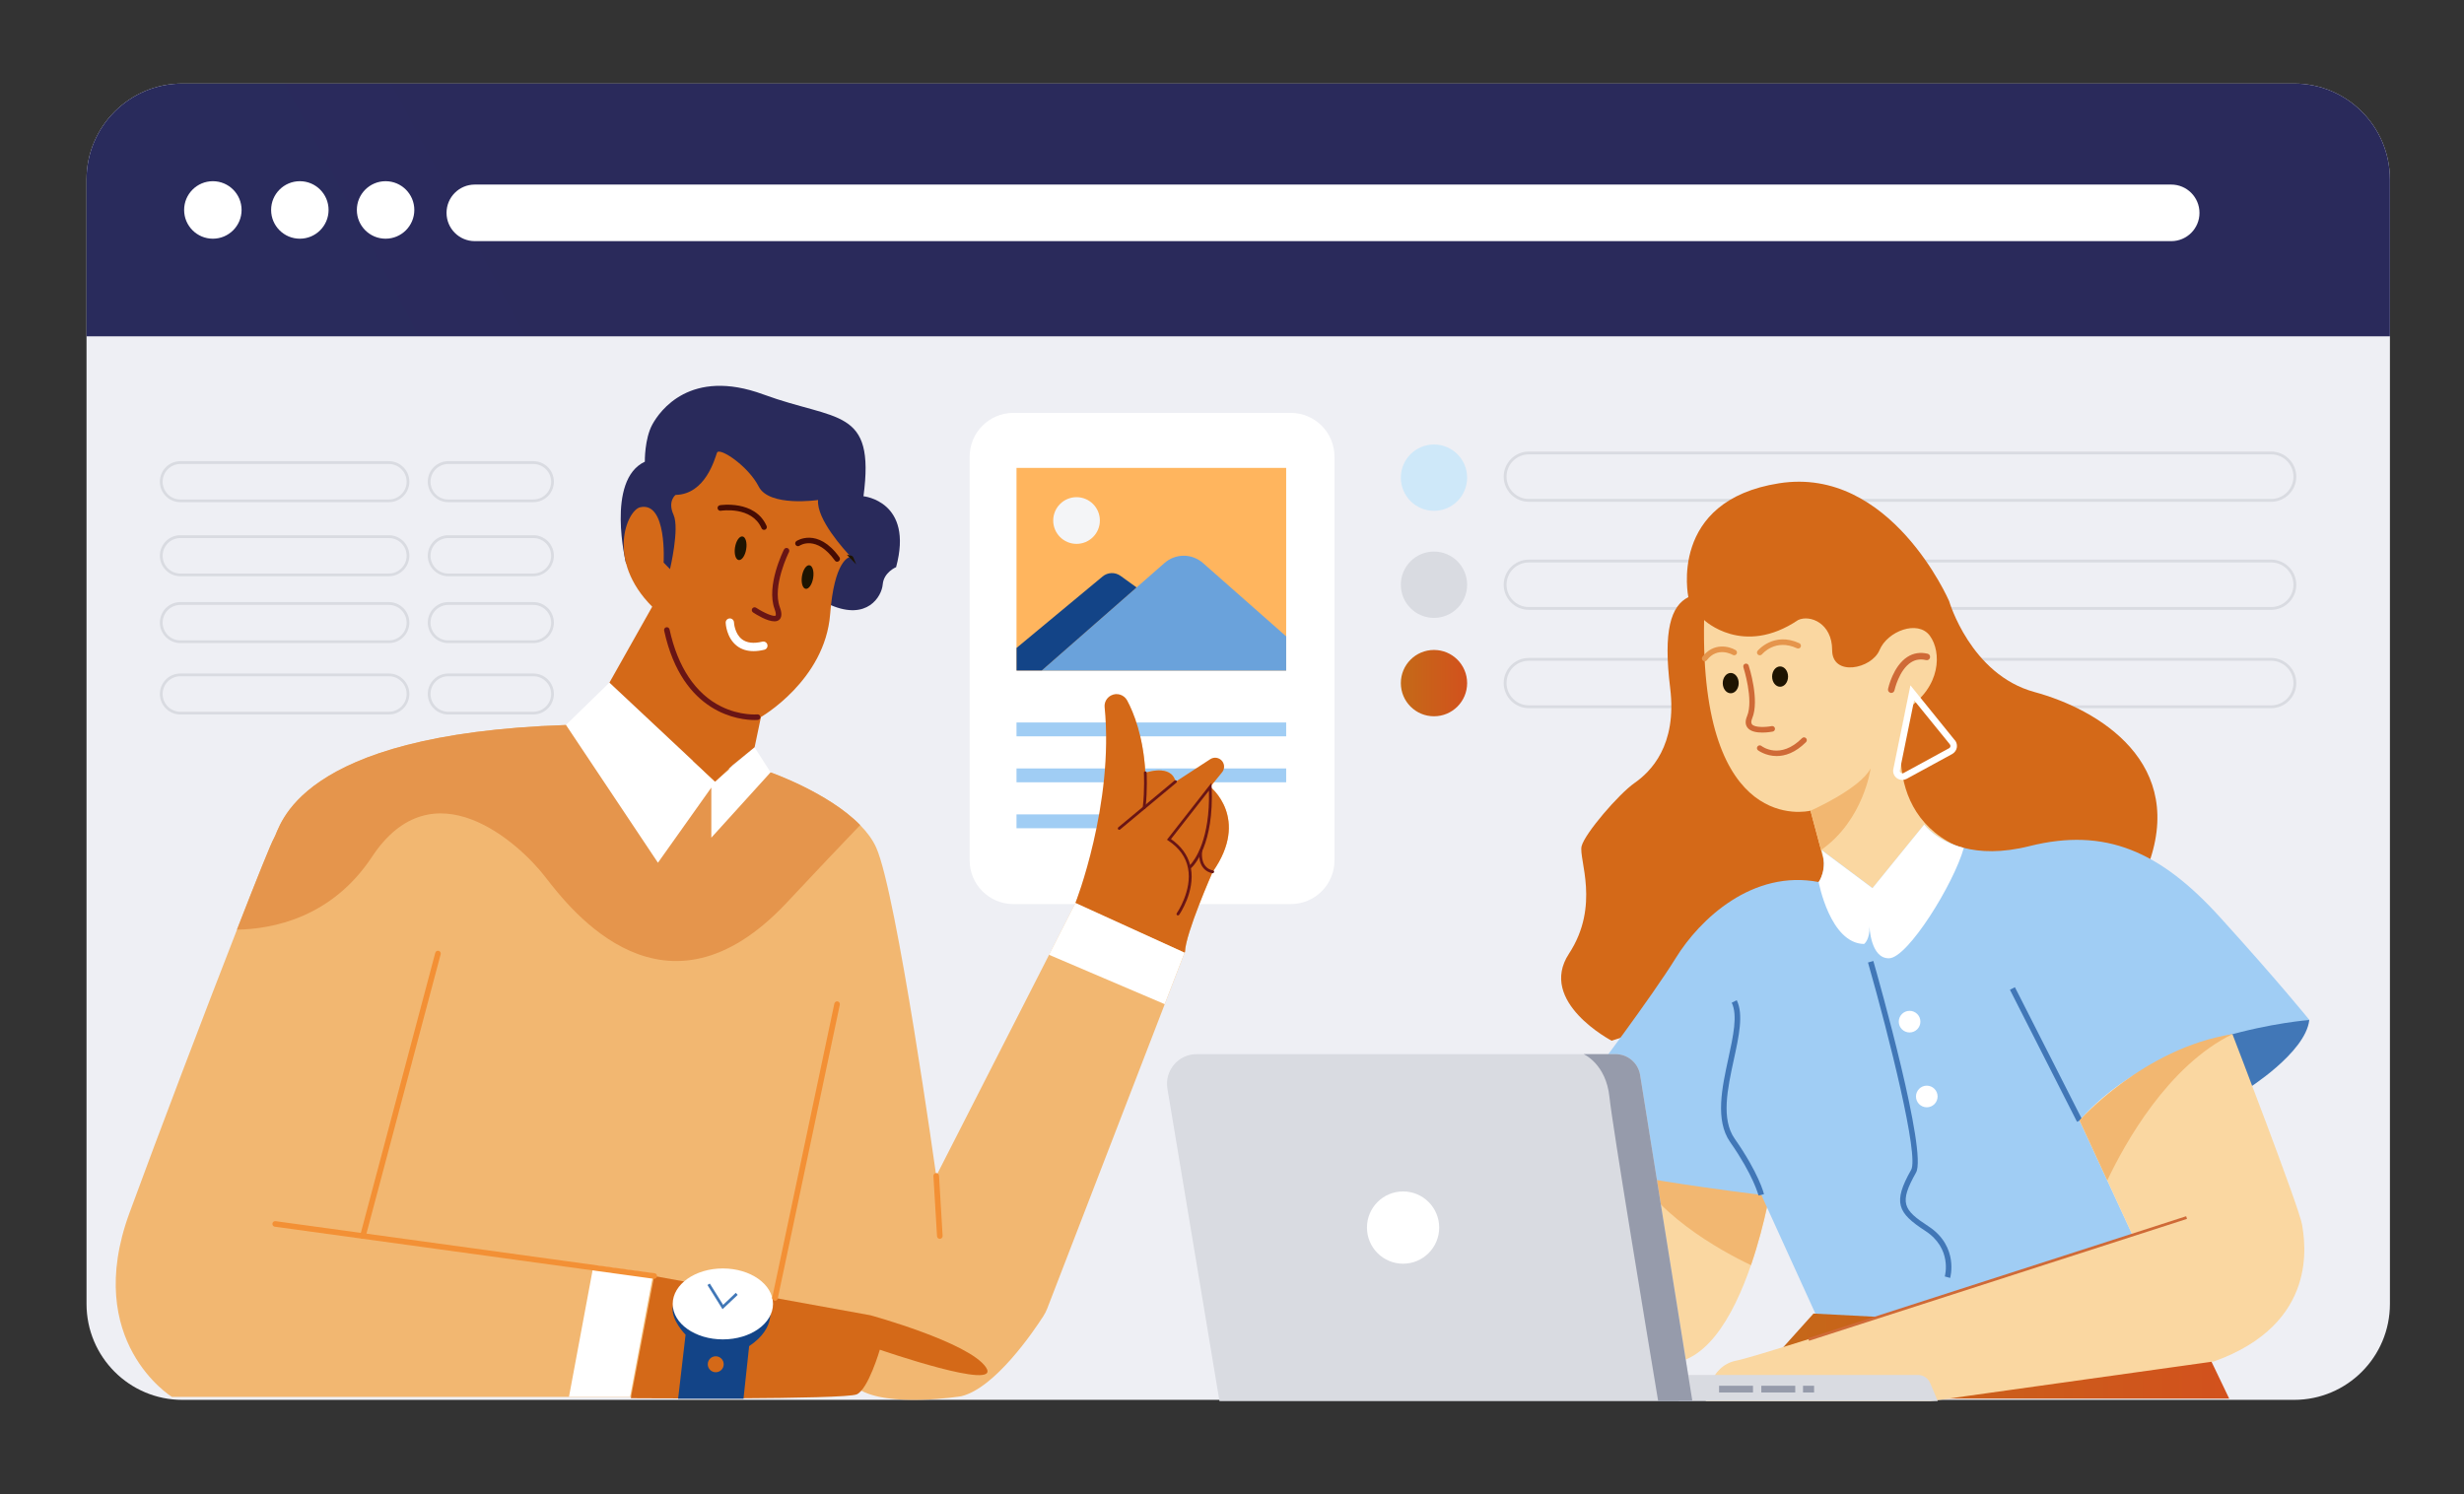 <svg width="399" height="242" viewBox="0 0 399 242" fill="none" xmlns="http://www.w3.org/2000/svg">
<rect x="0" y="0" width="399" height="242" fill="#333333" stroke="none"/>
<path d="M387.005 29.067V211.171C387.005 219.746 380.058 226.708 371.489 226.708H29.538C20.969 226.708 14.011 219.756 14.011 211.171V29.067C14.011 20.492 20.959 13.53 29.538 13.53H371.489C380.058 13.53 387.005 20.492 387.005 29.067Z" fill="#EEEFF4"/>
<path d="M387.005 29.067V54.461H14.011V29.067C14.011 20.492 20.959 13.53 29.538 13.53H371.489C380.058 13.53 387.005 20.492 387.005 29.067Z" fill="url(#paint0_linear)"/>
<path d="M62.971 81.329H29.207C27.383 81.329 25.889 79.844 25.889 78.008C25.889 76.182 27.372 74.687 29.207 74.687H62.971C64.796 74.687 66.29 76.171 66.29 78.008C66.28 79.844 64.796 81.329 62.971 81.329ZM29.207 75.146C27.628 75.146 26.337 76.427 26.337 78.018C26.337 79.599 27.617 80.891 29.207 80.891H62.971C64.551 80.891 65.842 79.609 65.842 78.018C65.842 76.438 64.561 75.146 62.971 75.146H29.207Z" fill="#D9DBE1"/>
<path d="M86.374 81.329H72.586C70.762 81.329 69.268 79.844 69.268 78.008C69.268 76.182 70.751 74.687 72.586 74.687H86.374C88.198 74.687 89.692 76.171 89.692 78.008C89.692 79.844 88.198 81.329 86.374 81.329ZM72.586 75.146C71.007 75.146 69.716 76.427 69.716 78.018C69.716 79.599 70.996 80.891 72.586 80.891H86.374C87.953 80.891 89.244 79.609 89.244 78.018C89.244 76.438 87.964 75.146 86.374 75.146H72.586Z" fill="#D9DBE1"/>
<path d="M62.971 93.321H29.207C27.383 93.321 25.889 91.837 25.889 90C25.889 88.174 27.372 86.679 29.207 86.679H62.971C64.796 86.679 66.29 88.163 66.29 90C66.28 91.826 64.796 93.321 62.971 93.321ZM29.207 87.138C27.628 87.138 26.337 88.419 26.337 90.01C26.337 91.591 27.617 92.883 29.207 92.883H62.971C64.551 92.883 65.842 91.602 65.842 90.01C65.842 88.43 64.561 87.138 62.971 87.138H29.207Z" fill="#D9DBE1"/>
<path d="M86.374 93.321H72.586C70.762 93.321 69.268 91.837 69.268 90C69.268 88.174 70.751 86.679 72.586 86.679H86.374C88.198 86.679 89.692 88.163 89.692 90C89.692 91.826 88.198 93.321 86.374 93.321ZM72.586 87.138C71.007 87.138 69.716 88.419 69.716 90.01C69.716 91.591 70.996 92.883 72.586 92.883H86.374C87.953 92.883 89.244 91.602 89.244 90.01C89.244 88.43 87.964 87.138 86.374 87.138H72.586Z" fill="#D9DBE1"/>
<path d="M62.971 104.149H29.207C27.383 104.149 25.889 102.665 25.889 100.828C25.889 99.002 27.372 97.507 29.207 97.507H62.971C64.796 97.507 66.29 98.991 66.29 100.828C66.28 102.665 64.796 104.149 62.971 104.149ZM29.207 97.966C27.628 97.966 26.337 99.248 26.337 100.839C26.337 102.419 27.617 103.711 29.207 103.711H62.971C64.551 103.711 65.842 102.43 65.842 100.839C65.842 99.258 64.561 97.966 62.971 97.966H29.207Z" fill="#D9DBE1"/>
<path d="M86.374 104.149H72.586C70.762 104.149 69.268 102.665 69.268 100.828C69.268 99.002 70.751 97.507 72.586 97.507H86.374C88.198 97.507 89.692 98.991 89.692 100.828C89.692 102.665 88.198 104.149 86.374 104.149ZM72.586 97.966C71.007 97.966 69.716 99.248 69.716 100.839C69.716 102.419 70.996 103.711 72.586 103.711H86.374C87.953 103.711 89.244 102.43 89.244 100.839C89.244 99.258 87.964 97.966 86.374 97.966H72.586Z" fill="#D9DBE1"/>
<path d="M62.971 115.714H29.207C27.383 115.714 25.889 114.23 25.889 112.393C25.889 110.567 27.372 109.072 29.207 109.072H62.971C64.796 109.072 66.29 110.556 66.29 112.393C66.28 114.219 64.796 115.714 62.971 115.714ZM29.207 109.52C27.628 109.52 26.337 110.802 26.337 112.393C26.337 113.973 27.617 115.266 29.207 115.266H62.971C64.551 115.266 65.842 113.984 65.842 112.393C65.842 110.813 64.561 109.52 62.971 109.52H29.207Z" fill="#D9DBE1"/>
<path d="M86.374 115.714H72.586C70.762 115.714 69.268 114.23 69.268 112.393C69.268 110.567 70.751 109.072 72.586 109.072H86.374C88.198 109.072 89.692 110.556 89.692 112.393C89.692 114.219 88.198 115.714 86.374 115.714ZM72.586 109.52C71.007 109.52 69.716 110.802 69.716 112.393C69.716 113.973 70.996 115.266 72.586 115.266H86.374C87.953 115.266 89.244 113.984 89.244 112.393C89.244 110.813 87.964 109.52 86.374 109.52H72.586Z" fill="#D9DBE1"/>
<path d="M232.208 82.728C235.172 82.728 237.575 80.323 237.575 77.356C237.575 74.39 235.172 71.985 232.208 71.985C229.243 71.985 226.84 74.39 226.84 77.356C226.84 80.323 229.243 82.728 232.208 82.728Z" fill="#CEE8F9"/>
<path d="M232.208 100.07C235.172 100.07 237.575 97.665 237.575 94.698C237.575 91.732 235.172 89.327 232.208 89.327C229.243 89.327 226.84 91.732 226.84 94.698C226.84 97.665 229.243 100.07 232.208 100.07Z" fill="#D9DBE1"/>
<path d="M232.208 116.002C235.172 116.002 237.575 113.598 237.575 110.631C237.575 107.664 235.172 105.26 232.208 105.26C229.243 105.26 226.84 107.664 226.84 110.631C226.84 113.598 229.243 116.002 232.208 116.002Z" fill="url(#paint1_linear)"/>
<path d="M367.776 81.265H247.564C245.323 81.265 243.498 79.439 243.498 77.196C243.498 74.954 245.323 73.127 247.564 73.127H367.776C370.017 73.127 371.842 74.954 371.842 77.196C371.842 79.439 370.017 81.265 367.776 81.265ZM247.564 73.587C245.568 73.587 243.957 75.21 243.957 77.196C243.957 79.193 245.579 80.805 247.564 80.805H367.776C369.771 80.805 371.383 79.182 371.383 77.196C371.383 75.199 369.761 73.587 367.776 73.587H247.564Z" fill="#D9DBE1"/>
<path d="M367.776 98.767H247.564C245.323 98.767 243.498 96.941 243.498 94.698C243.498 92.456 245.323 90.63 247.564 90.63H367.776C370.017 90.63 371.842 92.456 371.842 94.698C371.842 96.941 370.017 98.767 367.776 98.767ZM247.564 91.089C245.568 91.089 243.957 92.712 243.957 94.698C243.957 96.695 245.579 98.308 247.564 98.308H367.776C369.771 98.308 371.383 96.685 371.383 94.698C371.383 92.701 369.761 91.089 367.776 91.089H247.564Z" fill="#D9DBE1"/>
<path d="M367.776 114.689H247.564C245.323 114.689 243.498 112.863 243.498 110.62C243.498 108.378 245.323 106.552 247.564 106.552H367.776C370.017 106.552 371.842 108.378 371.842 110.62C371.842 112.863 370.017 114.689 367.776 114.689ZM247.564 107.011C245.568 107.011 243.957 108.634 243.957 110.62C243.957 112.607 245.579 114.23 247.564 114.23H367.776C369.771 114.23 371.383 112.607 371.383 110.62C371.383 108.634 369.761 107.011 367.776 107.011H247.564Z" fill="#D9DBE1"/>
<path d="M351.598 39.052H76.887C74.358 39.052 72.309 37.002 72.309 34.471C72.309 31.94 74.358 29.89 76.887 29.89H351.587C354.117 29.89 356.165 31.94 356.165 34.471C356.176 36.991 354.127 39.052 351.598 39.052Z" fill="white"/>
<path d="M62.438 38.657C65.007 38.657 67.091 36.572 67.091 34.001C67.091 31.43 65.007 29.345 62.438 29.345C59.868 29.345 57.785 31.43 57.785 34.001C57.785 36.572 59.868 38.657 62.438 38.657Z" fill="white"/>
<path d="M48.554 38.657C51.124 38.657 53.207 36.572 53.207 34.001C53.207 31.43 51.124 29.345 48.554 29.345C45.985 29.345 43.902 31.43 43.902 34.001C43.902 36.572 45.985 38.657 48.554 38.657Z" fill="white"/>
<path d="M34.468 38.657C37.038 38.657 39.121 36.572 39.121 34.001C39.121 31.43 37.038 29.345 34.468 29.345C31.899 29.345 29.816 31.43 29.816 34.001C29.816 36.572 31.899 38.657 34.468 38.657Z" fill="white"/>
<path d="M209.019 146.415H164.093C160.187 146.415 157.018 143.244 157.018 139.335V73.95C157.018 70.041 160.187 66.87 164.093 66.87H209.019C212.925 66.87 216.094 70.041 216.094 73.95V139.346C216.094 143.254 212.925 146.415 209.019 146.415Z" fill="white"/>
<path d="M208.272 117.006H164.605V119.249H208.272V117.006Z" fill="#A0CDF4"/>
<path d="M208.272 124.449H164.605V126.692H208.272V124.449Z" fill="#A0CDF4"/>
<path d="M196.598 131.892H164.605V134.135H196.598V131.892Z" fill="#A0CDF4"/>
<path d="M208.272 75.776H164.605V108.602H208.272V75.776Z" fill="#FFB55E"/>
<path d="M208.272 103.06V108.602H168.681L188.573 91.174C189.437 90.416 190.536 90 191.689 90C192.265 90 192.831 90.107 193.353 90.309C193.876 90.512 194.378 90.801 194.805 91.185L208.272 103.06Z" fill="#6AA2DB"/>
<path d="M178.542 93.364L164.615 104.929V108.591H168.692L184.048 95.136L181.444 93.257C180.558 92.627 179.374 92.669 178.542 93.364Z" fill="#134487"/>
<path d="M174.326 88.078C176.413 88.078 178.104 86.385 178.104 84.297C178.104 82.21 176.413 80.517 174.326 80.517C172.24 80.517 170.549 82.21 170.549 84.297C170.549 86.385 172.24 88.078 174.326 88.078Z" fill="#F4F5F7"/>
<path d="M273.399 96.706C273.399 96.706 270.069 81.083 288.115 78.264C306.16 75.445 315.625 97.347 315.625 97.347C315.625 97.347 319.083 109.253 329.444 112.073C339.806 114.892 354.405 123.595 347.618 140.756L260.977 168.541C260.977 168.541 248.951 162.262 254.062 154.456C259.185 146.639 255.599 139.09 256.111 137.039C256.624 134.989 262.13 128.582 264.691 126.799C267.252 125.004 271.606 120.776 270.454 111.432C269.301 102.088 270.582 98.116 273.399 96.706Z" fill="#D46918"/>
<path d="M317.93 137.488L315.412 160.992L294.443 159.059L293.472 142.998C293.472 142.998 296.278 143.094 295.691 140.777C295.52 140.072 295.222 138.919 294.88 137.659C294.112 134.765 293.173 131.294 293.173 131.294H293.162C292.714 131.401 275.234 135.395 275.949 100.412C275.949 100.412 282.224 106.434 291.177 100.412C293.098 99.514 296.684 100.924 296.684 105.281C296.684 109.638 303.076 108.356 304.356 105.281C305.637 102.206 310.567 100.337 312.499 102.953C314.43 105.569 314.334 111.272 308.732 114.849C308.742 114.849 303.332 131.679 317.93 137.488Z" fill="#FAD7A1"/>
<path d="M302.916 124.438C302.916 124.438 301.806 132.821 294.891 137.659C294.122 134.765 293.183 131.294 293.183 131.294C293.183 131.294 301.187 127.77 302.916 124.438Z" fill="#F2B771"/>
<path d="M284.967 106.125C284.871 106.125 284.764 106.093 284.678 106.028C284.486 105.868 284.454 105.591 284.614 105.398C284.636 105.366 287.229 102.248 291.369 104.17C291.594 104.277 291.69 104.544 291.594 104.768C291.487 104.993 291.22 105.089 290.996 104.993C287.506 103.369 285.404 105.868 285.319 105.975C285.223 106.061 285.095 106.125 284.967 106.125Z" fill="#E5954C"/>
<path d="M276.035 107.096C275.939 107.096 275.842 107.064 275.768 107C275.565 106.851 275.533 106.562 275.682 106.37C277.443 104.042 279.972 104.64 281.05 105.281C281.263 105.409 281.338 105.687 281.21 105.9C281.082 106.114 280.805 106.189 280.591 106.06C280.484 105.996 278.105 104.662 276.397 106.915C276.312 107.032 276.173 107.096 276.035 107.096Z" fill="#E5954C"/>
<path d="M285.372 118.64C284.486 118.64 283.494 118.49 283.003 117.882C282.608 117.401 282.576 116.761 282.907 115.981C284.006 113.343 282.32 108.111 282.309 108.057C282.235 107.822 282.363 107.566 282.598 107.491C282.832 107.417 283.088 107.545 283.163 107.78C283.238 108.004 284.967 113.386 283.739 116.323C283.558 116.771 283.537 117.102 283.707 117.305C284.145 117.839 285.831 117.796 286.887 117.593C287.133 117.54 287.368 117.711 287.421 117.946C287.464 118.191 287.314 118.426 287.069 118.48C286.898 118.512 286.183 118.64 285.372 118.64Z" fill="#CF6A37"/>
<path d="M287.698 122.442C285.906 122.442 284.7 121.523 284.678 121.513C284.486 121.363 284.444 121.075 284.604 120.882C284.753 120.69 285.041 120.648 285.233 120.808C285.361 120.904 288.275 123.082 291.807 119.548C291.988 119.366 292.266 119.366 292.447 119.548C292.629 119.729 292.629 120.007 292.447 120.188C290.697 121.94 289.032 122.442 287.698 122.442Z" fill="#CF6A37"/>
<path d="M288.253 111.218C288.966 111.218 289.544 110.482 289.544 109.574C289.544 108.666 288.966 107.929 288.253 107.929C287.54 107.929 286.962 108.666 286.962 109.574C286.962 110.482 287.54 111.218 288.253 111.218Z" fill="#1E1401"/>
<path d="M280.26 112.275C280.974 112.275 281.552 111.539 281.552 110.631C281.552 109.723 280.974 108.986 280.26 108.986C279.547 108.986 278.969 109.723 278.969 110.631C278.969 111.539 279.547 112.275 280.26 112.275Z" fill="#1E1401"/>
<path d="M363.689 176.518C363.689 176.518 373.336 170.549 373.944 165.199C371.97 164.056 359.25 166.758 359.25 166.758L363.689 176.518Z" fill="#4177B7"/>
<path d="M286.962 191.18C286.962 191.18 285.948 197.876 283.537 204.892C280.687 213.178 275.907 221.913 268.565 220.664C256.09 218.539 262.397 191.746 263.485 187.475C263.581 187.101 263.635 186.898 263.635 186.898L286.962 191.18Z" fill="#FAD7A1"/>
<path d="M286.962 191.18C286.962 191.18 285.948 197.876 283.537 204.892C278.574 202.532 267.338 196.37 263.496 187.475C263.592 187.101 263.645 186.898 263.645 186.898L286.962 191.18Z" fill="#F2B771"/>
<path d="M336.754 181.473L347.255 204.208L297.046 219.489L285.212 193.508C285.212 193.508 255.354 190.006 250.082 186.578L257.403 174.82C257.403 174.82 267.466 161.461 271.361 155.15C275.256 148.839 283.814 140.777 294.517 142.849C294.517 142.849 296.011 140.862 295.019 137.701L303.236 143.842L311.613 133.537C311.613 133.537 313.502 136.164 318.016 137.317C320.63 137.99 324.12 138.161 328.633 137.029C340.927 133.953 349.805 137.862 359.516 148.572C369.227 159.283 373.965 165.188 373.965 165.188C373.965 165.188 349.122 167.025 336.754 181.473Z" fill="#A0CDF4"/>
<path d="M318.005 137.317C316.372 143.148 308.945 155.118 305.914 155.193C302.884 155.279 302.724 150.003 302.724 150.003C302.809 152.235 301.849 152.876 301.849 152.876C296.342 152.79 294.496 142.838 294.496 142.838C294.496 142.838 295.99 140.852 294.998 137.691L303.215 143.831L311.591 133.526C311.602 133.537 313.502 136.174 318.005 137.317Z" fill="white"/>
<path d="M326.28 159.88L325.471 160.291L336.336 181.68L337.144 181.269L326.28 159.88Z" fill="#4177B7"/>
<path d="M284.764 193.615C284.753 193.583 283.931 190.337 280.165 184.955C277.699 181.431 278.852 176.113 279.876 171.414C280.666 167.794 281.402 164.387 280.421 162.391L281.232 161.985C282.363 164.259 281.584 167.826 280.762 171.606C279.738 176.337 278.671 181.238 280.911 184.431C284.796 189.974 285.618 193.263 285.65 193.391L284.764 193.615Z" fill="#4177B7"/>
<path d="M360.978 226.505L347.778 198.965L309.18 213.541L293.664 212.73L281.285 226.505H360.978Z" fill="url(#paint2_linear)"/>
<path d="M315.785 206.963L314.921 206.718C314.974 206.536 316.137 202.19 311.762 199.339C307.291 196.434 306.448 194.779 309.478 189.45C310.748 187.218 305.989 168.146 302.489 155.877L303.353 155.631C304.26 158.792 312.125 186.631 310.268 189.899C307.494 194.8 308.166 195.922 312.264 198.591C314.846 200.268 315.668 202.457 315.903 203.995C316.159 205.65 315.807 206.91 315.785 206.963Z" fill="#4177B7"/>
<path d="M309.222 167.207C310.189 167.207 310.973 166.422 310.973 165.455C310.973 164.488 310.189 163.704 309.222 163.704C308.256 163.704 307.472 164.488 307.472 165.455C307.472 166.422 308.256 167.207 309.222 167.207Z" fill="white"/>
<path d="M312.008 179.327C312.974 179.327 313.758 178.543 313.758 177.576C313.758 176.608 312.974 175.824 312.008 175.824C311.041 175.824 310.258 176.608 310.258 177.576C310.258 178.543 311.041 179.327 312.008 179.327Z" fill="white"/>
<path d="M358.524 220.482L312.595 226.911H276.216C276.216 226.911 276.643 221.198 281.21 220.344C285.778 219.489 345.27 199.915 345.27 199.915L341.236 191.169L336.754 181.463C336.754 181.463 345.27 171.104 361.501 167.474C361.501 167.474 372.354 195.633 372.781 198.346C373.208 201.058 375.641 214.342 358.524 220.482Z" fill="#FAD7A1"/>
<path d="M361.501 167.484C351.043 172.599 344.054 185.211 341.236 191.17L336.754 181.463C336.754 181.473 347.074 169.748 361.501 167.484Z" fill="#F2B771"/>
<path d="M313.79 226.911H271.841V222.672H310.567C311.431 222.672 312.21 223.184 312.552 223.985L313.79 226.911Z" fill="#D9DBE1"/>
<path d="M283.867 224.423H278.372V225.512H283.867V224.423Z" fill="#969BAB"/>
<path d="M290.708 224.423H285.212V225.512H290.708V224.423Z" fill="#969BAB"/>
<path d="M293.76 224.423H291.967V225.512H293.76V224.423Z" fill="#969BAB"/>
<path d="M274.05 226.911H197.473L189.042 176.294C188.562 173.379 190.814 170.72 193.759 170.72H261.618C263.592 170.72 265.278 172.151 265.588 174.105L274.05 226.911Z" fill="#D9DBE1"/>
<path d="M274.05 226.911H268.511C266.527 214.983 261.073 182.103 260.625 177.682C260.07 172.268 256.442 170.72 256.442 170.72H261.618C263.592 170.72 265.278 172.151 265.587 174.105L274.05 226.911Z" fill="#969BAB"/>
<path d="M227.203 204.657C230.433 204.657 233.051 202.037 233.051 198.805C233.051 195.573 230.433 192.953 227.203 192.953C223.973 192.953 221.355 195.573 221.355 198.805C221.355 202.037 223.973 204.657 227.203 204.657Z" fill="white"/>
<path d="M354.008 196.971L292.802 216.714L292.94 217.141L354.145 197.398L354.008 196.971Z" fill="#CF6A37"/>
<path d="M196.373 141.193C196.373 141.193 191.988 151.092 191.881 154.157L191.827 154.296L188.605 162.636L169.578 211.918C169.407 212.356 169.194 212.772 168.938 213.168C167.337 215.656 161.126 224.797 155.662 226.121C155.662 226.121 143.732 228.064 138.941 224.903L124.556 226.228H27.842C27.842 226.228 13.307 217.29 20.969 196.423C25.707 183.502 33.145 163.971 38.374 150.569C41.586 142.325 43.966 136.399 44.371 135.758C45.439 134.06 47.679 118.886 91.656 117.423C118.249 125.56 122.197 125.154 122.197 125.154L124.79 125.101C124.79 125.101 134.16 128.379 139.303 133.644C140.392 134.754 141.299 135.961 141.875 137.242C145.205 144.579 151.607 190.443 151.607 190.443L169.877 154.638L174.124 146.308C174.124 146.308 174.134 146.287 174.156 146.234C174.625 145.016 181.583 129.575 179.63 114.059L181.508 113.108C181.508 113.108 184.966 115.949 185.478 125.154C185.478 125.154 189.661 123.638 190.376 126.606L196.427 123.232L197.323 124.342L195.989 127.439C195.957 127.407 202.488 132.512 196.373 141.193Z" fill="#F2B771"/>
<path d="M196.373 141.193C196.373 141.193 191.988 151.092 191.881 154.157L191.827 154.296L174.124 146.298C174.124 146.298 180.42 130.248 178.873 114.518C178.798 113.739 179.214 112.991 179.918 112.628C180.857 112.137 182.01 112.5 182.522 113.429C183.589 115.404 185.137 119.227 185.467 125.154C185.467 125.154 189.651 123.638 190.365 126.606L195.989 122.944C196.619 122.538 197.441 122.677 197.91 123.264C198.326 123.798 198.326 124.545 197.899 125.069L195.979 127.439C195.957 127.407 202.488 132.512 196.373 141.193Z" fill="#D46918"/>
<path d="M191.827 154.285L188.605 162.625L169.866 154.627L174.113 146.298C174.113 146.298 174.124 146.276 174.145 146.223L191.827 154.285Z" fill="white"/>
<path d="M96.106 204.924L92.136 226.217H102.039L105.795 206.258L96.106 204.924Z" fill="white"/>
<path d="M139.292 133.622C136.198 136.847 132.281 140.969 127.362 146.223C107.716 167.132 92.51 147.472 88.273 141.994C84.047 136.516 70.11 123.819 60.239 138.759C53.698 148.658 44.104 150.462 38.363 150.559C41.575 142.315 43.955 136.388 44.361 135.747C45.428 134.049 47.669 118.875 91.645 117.412C118.238 125.549 122.186 125.143 122.186 125.143L124.779 125.09C124.779 125.079 134.149 128.358 139.292 133.622Z" fill="#E5954C"/>
<path d="M181.231 134.391C181.167 134.391 181.103 134.359 181.06 134.306C180.985 134.209 180.996 134.071 181.092 133.985L190.205 126.403C190.301 126.318 190.44 126.339 190.525 126.435C190.6 126.532 190.589 126.67 190.493 126.756L181.38 134.338C181.337 134.37 181.284 134.391 181.231 134.391Z" fill="#691515"/>
<path d="M185.275 131.027C185.265 131.027 185.254 131.027 185.254 131.027C185.126 131.017 185.041 130.899 185.051 130.782C185.382 127.856 185.233 125.175 185.233 125.154C185.222 125.026 185.318 124.919 185.446 124.919C185.563 124.908 185.681 125.005 185.681 125.133C185.681 125.165 185.83 127.877 185.499 130.835C185.489 130.942 185.382 131.027 185.275 131.027Z" fill="#691515"/>
<path d="M190.739 148.252C190.696 148.252 190.654 148.241 190.611 148.209C190.504 148.134 190.483 147.996 190.558 147.9C190.579 147.868 193.076 144.226 192.382 140.617C192.041 138.812 190.952 137.306 189.17 136.132L188.968 135.993L196.171 126.788L196.203 127.397C196.619 136.783 193.385 140.136 192.852 140.617C193.524 144.386 191.048 147.996 190.942 148.156C190.878 148.22 190.803 148.252 190.739 148.252ZM189.618 135.886C191.251 137.018 192.286 138.428 192.724 140.093C193.514 139.228 195.979 135.875 195.765 128.037L189.618 135.886Z" fill="#691515"/>
<path d="M196.373 141.418C196.363 141.418 196.363 141.418 196.352 141.418C196.331 141.418 195.712 141.343 195.135 140.852C194.613 140.403 194.036 139.495 194.218 137.755C194.228 137.627 194.346 137.541 194.463 137.552C194.591 137.563 194.677 137.68 194.666 137.798C194.538 139.036 194.794 139.944 195.434 140.499C195.904 140.905 196.405 140.958 196.405 140.958C196.533 140.969 196.619 141.087 196.608 141.204C196.576 141.332 196.48 141.418 196.373 141.418Z" fill="#691515"/>
<path d="M105.934 206.654L140.947 213.007C140.947 213.007 156.922 217.386 159.653 221.433C162.385 225.48 142.473 218.582 142.473 218.582C142.473 218.582 140.616 224.957 138.748 225.811C136.817 226.687 102.156 226.441 102.156 226.441L105.934 206.654Z" fill="#D46918"/>
<path d="M124.534 211.438C124.534 211.438 125.975 214.897 121.311 218.005L120.394 226.527H109.808L111.014 216.158C111.014 216.158 108.623 213.766 108.943 211.662C109.263 209.558 124.534 211.438 124.534 211.438Z" fill="#134487"/>
<path d="M117.053 216.916C121.539 216.916 125.174 214.344 125.174 211.171C125.174 207.998 121.539 205.426 117.053 205.426C112.568 205.426 108.933 207.998 108.933 211.171C108.933 214.344 112.568 216.916 117.053 216.916Z" fill="white"/>
<path d="M117 212.025L114.556 208.106L114.941 207.871L117.096 211.32L119.145 209.377L119.455 209.708L117 212.025Z" fill="#4177B7"/>
<path d="M115.901 222.234C116.614 222.234 117.192 221.655 117.192 220.942C117.192 220.228 116.614 219.65 115.901 219.65C115.188 219.65 114.61 220.228 114.61 220.942C114.61 221.655 115.188 222.234 115.901 222.234Z" fill="#D46918"/>
<path d="M105.945 207.102C105.923 207.102 105.902 207.102 105.881 207.102L44.499 198.666C44.254 198.634 44.083 198.41 44.115 198.153C44.147 197.908 44.371 197.726 44.627 197.769L106.009 206.205C106.254 206.237 106.425 206.461 106.393 206.718C106.35 206.942 106.158 207.102 105.945 207.102Z" fill="#F39035"/>
<path d="M58.767 200.631C58.724 200.631 58.692 200.631 58.649 200.62C58.404 200.556 58.265 200.31 58.329 200.065L70.484 154.307C70.548 154.061 70.793 153.922 71.039 153.986C71.284 154.05 71.423 154.296 71.359 154.542L59.204 200.3C59.151 200.492 58.97 200.631 58.767 200.631Z" fill="#F39035"/>
<path d="M125.505 210.658C125.473 210.658 125.441 210.658 125.409 210.647C125.164 210.594 125.014 210.359 125.057 210.113L135.109 162.529C135.163 162.284 135.398 162.134 135.643 162.177C135.888 162.23 136.038 162.465 135.995 162.711L125.943 210.295C125.9 210.509 125.719 210.658 125.505 210.658Z" fill="#F39035"/>
<path d="M152.184 200.631C151.949 200.631 151.746 200.449 151.735 200.204L151.148 190.454C151.138 190.208 151.319 189.995 151.575 189.974C151.821 189.963 152.034 190.144 152.055 190.401L152.642 200.15C152.653 200.396 152.472 200.609 152.216 200.631C152.194 200.631 152.184 200.631 152.184 200.631Z" fill="#F39035"/>
<path d="M106.542 139.72L115.186 127.546V135.662L124.78 125.079L122.187 121.021L115.784 126.585L98.678 110.556L91.645 117.401L106.542 139.72Z" fill="white"/>
<path d="M101.367 91.228C101.367 91.228 98.069 77.741 104.419 74.772C104.419 74.772 104.355 71.056 105.657 68.707C106.83 66.592 111.75 59.512 123.616 63.88C135.483 68.247 141.747 65.909 139.826 80.368C139.826 80.368 147.99 81.158 145.108 91.847C145.108 91.847 143.113 92.669 142.942 94.645C142.771 96.621 140.413 100.529 134.533 97.998C128.653 95.457 101.367 91.228 101.367 91.228Z" fill="#292A5B"/>
<path d="M137.809 90.203C137.425 90.117 135.088 90.865 134.426 99.472C133.594 110.172 123.222 116.12 123.222 116.12L122.197 121.011L118.622 123.926L115.794 126.574L98.688 110.546L105.614 98.254C98.048 90.672 101.569 82.621 103.661 82.151C108.058 81.168 107.46 91.11 107.46 91.11L108.495 92.168C108.495 92.168 110.064 85.59 109.071 83.379C108.058 81.158 109.392 80.154 109.392 80.154C114.247 80.058 115.741 74.291 116.104 73.32C116.467 72.359 121.151 75.445 122.859 78.798C124.566 82.151 132.474 80.976 132.474 80.976C132.185 84.084 136.774 89.124 137.809 90.203Z" fill="#D46918"/>
<path d="M138.642 91.399L137.841 90.576L138.001 90.416L137.82 90.555C137.788 90.523 137.724 90.459 137.628 90.363L137.137 89.829L137.841 89.989C138.001 90.021 138.129 90.149 138.204 90.331L138.642 91.399Z" fill="#1E1401"/>
<path d="M122.218 116.611C119.903 116.611 110.501 115.757 107.545 102.12C107.492 101.874 107.652 101.64 107.887 101.586C108.132 101.533 108.367 101.693 108.42 101.928C109.744 108.036 112.636 112.361 116.776 114.411C119.881 115.949 122.613 115.693 122.635 115.693C122.88 115.671 123.104 115.842 123.126 116.098C123.147 116.344 122.976 116.568 122.72 116.59C122.731 116.59 122.539 116.611 122.218 116.611Z" fill="#691515"/>
<path d="M123.734 85.814C123.563 85.814 123.392 85.718 123.318 85.547C121.717 81.927 116.776 82.706 116.723 82.717C116.477 82.76 116.243 82.589 116.2 82.343C116.157 82.098 116.328 81.863 116.573 81.82C116.627 81.809 122.261 80.923 124.139 85.184C124.235 85.408 124.139 85.675 123.905 85.782C123.851 85.792 123.787 85.814 123.734 85.814Z" fill="#470C03"/>
<path d="M135.558 90.972C135.419 90.972 135.28 90.907 135.195 90.779C132.196 86.615 129.582 88.302 129.475 88.377C129.272 88.516 128.984 88.462 128.845 88.259C128.707 88.056 128.76 87.779 128.963 87.629C128.995 87.608 132.388 85.333 135.931 90.245C136.08 90.448 136.027 90.726 135.824 90.875C135.739 90.95 135.643 90.972 135.558 90.972Z" fill="#470C03"/>
<path d="M125.399 100.625C124.235 100.625 122.528 99.568 121.941 99.183C121.738 99.045 121.674 98.767 121.813 98.553C121.952 98.35 122.229 98.286 122.443 98.425C123.777 99.301 125.303 99.92 125.591 99.696C125.633 99.653 125.708 99.386 125.431 98.628C124.033 94.848 126.839 89.22 126.957 88.985C127.074 88.761 127.341 88.676 127.565 88.782C127.789 88.9 127.874 89.167 127.768 89.391C127.736 89.445 125.014 94.901 126.274 98.319C126.412 98.703 126.839 99.856 126.146 100.401C125.943 100.561 125.687 100.625 125.399 100.625Z" fill="#691515"/>
<path d="M122.026 105.452C120.97 105.452 120.074 105.174 119.337 104.608C117.619 103.295 117.512 100.956 117.512 100.849C117.502 100.476 117.79 100.166 118.163 100.155C118.526 100.134 118.846 100.433 118.857 100.807C118.857 100.839 118.953 102.622 120.159 103.54C120.938 104.128 122.037 104.256 123.456 103.914C123.819 103.829 124.182 104.053 124.267 104.416C124.353 104.779 124.129 105.142 123.766 105.228C123.158 105.377 122.571 105.452 122.026 105.452Z" fill="white"/>
<path d="M120.834 88.937C121.006 87.883 120.739 86.963 120.239 86.881C119.739 86.8 119.194 87.588 119.023 88.642C118.852 89.695 119.118 90.615 119.618 90.697C120.119 90.778 120.663 89.99 120.834 88.937Z" fill="#1E1401"/>
<path d="M131.677 93.599C131.849 92.545 131.582 91.625 131.082 91.543C130.581 91.462 130.037 92.25 129.866 93.304C129.694 94.357 129.961 95.278 130.461 95.359C130.961 95.44 131.506 94.652 131.677 93.599Z" fill="#1E1401"/>
<path d="M306.256 112.222C306.224 112.222 306.181 112.222 306.149 112.211C305.861 112.147 305.68 111.87 305.733 111.581C305.765 111.432 306.544 107.865 308.881 106.381C309.852 105.762 310.951 105.591 312.136 105.868C312.424 105.932 312.605 106.221 312.531 106.509C312.467 106.797 312.178 106.968 311.89 106.904C310.983 106.691 310.183 106.808 309.457 107.267C307.504 108.506 306.789 111.752 306.779 111.784C306.725 112.051 306.501 112.222 306.256 112.222Z" fill="#CF6A37"/>
<path d="M308.038 126.307C307.75 126.307 307.472 126.222 307.216 126.062C306.757 125.752 306.512 125.229 306.565 124.684L309.361 110.994L316.468 119.783C316.767 120.05 316.938 120.519 316.884 120.989C316.831 121.459 316.543 121.876 316.127 122.111L308.742 126.136C308.518 126.254 308.283 126.307 308.038 126.307ZM309.959 113.418L307.632 124.844C307.622 125.015 307.76 125.133 307.825 125.175C307.889 125.218 308.049 125.303 308.241 125.197L315.625 121.171C315.743 121.107 315.817 120.989 315.839 120.861C315.849 120.733 315.807 120.605 315.711 120.509L309.959 113.418Z" fill="white"/>
<defs>
<linearGradient id="paint0_linear" x1="-2538.94" y1="52.484" x2="-466.212" y2="-1049.74" gradientUnits="userSpaceOnUse">
<stop stop-color="#114380"/>
<stop offset="1" stop-color="#2A2A5B"/>
</linearGradient>
<linearGradient id="paint1_linear" x1="226.85" y1="110.6" x2="237.633" y2="110.6" gradientUnits="userSpaceOnUse">
<stop stop-color="#C46A18"/>
<stop offset="1" stop-color="#D2511D"/>
</linearGradient>
<linearGradient id="paint2_linear" x1="281.359" y1="212.655" x2="361.405" y2="212.655" gradientUnits="userSpaceOnUse">
<stop stop-color="#C46A18"/>
<stop offset="1" stop-color="#D2511D"/>
</linearGradient>
</defs>
</svg>
